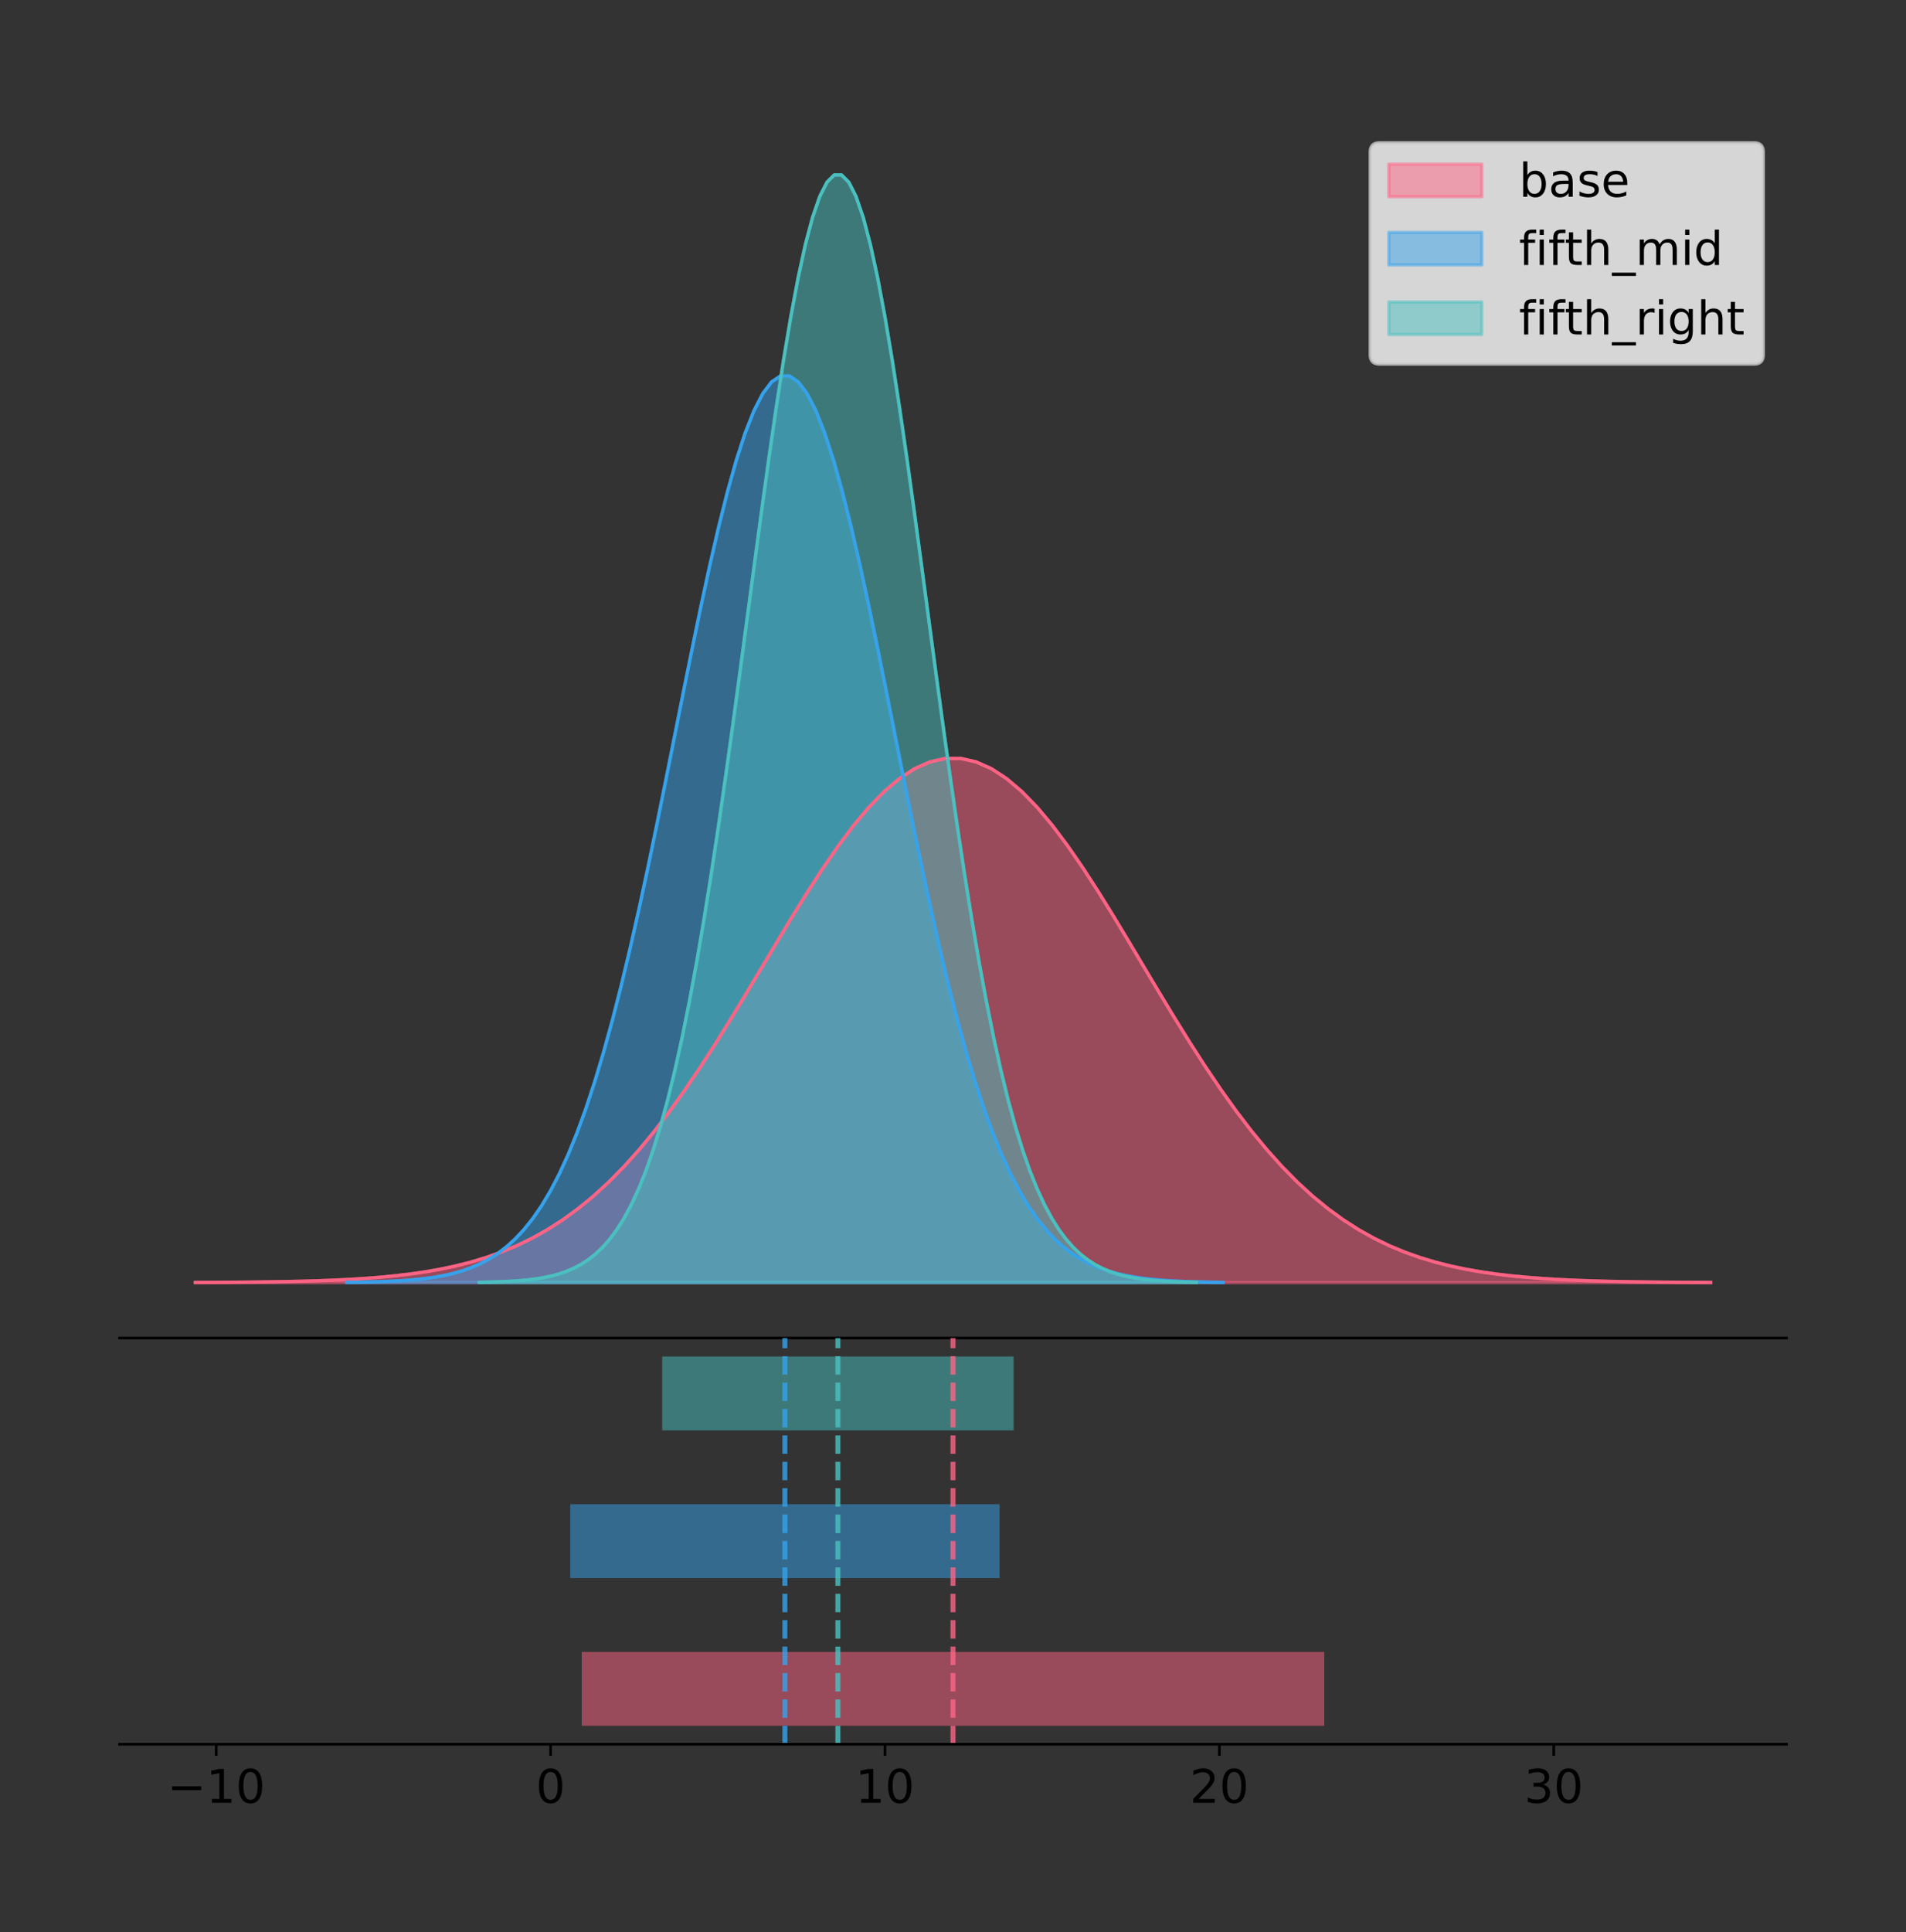 <?xml version="1.0" encoding="utf-8" standalone="no"?>
<!DOCTYPE svg PUBLIC "-//W3C//DTD SVG 1.1//EN"
  "http://www.w3.org/Graphics/SVG/1.1/DTD/svg11.dtd">
<!-- Created with matplotlib (https://matplotlib.org/) -->
<svg height="581.789pt" version="1.1" viewBox="0 0 574.2 581.789" width="574.2pt" xmlns="http://www.w3.org/2000/svg" xmlns:xlink="http://www.w3.org/1999/xlink">
 <rect x="0" y="0" width="574.2" height="581.789" fill="#333333" stroke="none"/>
 <defs>
  <style type="text/css">
*{stroke-linecap:butt;stroke-linejoin:round;}
  </style>
 </defs>
 <g id="figure_1">
  <g id="patch_1">
   <path d="M 0 581.789 
L 574.2 581.789 
L 574.2 0 
L 0 0 
z
" style="fill:none;"/>
  </g>
  <g id="axes_1">
   <g id="patch_2">
    <path d="M 36 402.93 
L 538.2 402.93 
L 538.2 36 
L 36 36 
z
" style="fill:none;"/>
   </g>
   <g id="PolyCollection_1">
    <defs>
     <path d="M 58.827 -195.538 
L 58.827 -195.591 
L 63.439 -195.611 
L 68.05 -195.638 
L 72.662 -195.674 
L 77.274 -195.721 
L 81.885 -195.784 
L 86.497 -195.866 
L 91.108 -195.972 
L 95.72 -196.109 
L 100.331 -196.284 
L 104.943 -196.507 
L 109.555 -196.788 
L 114.166 -197.14 
L 118.778 -197.578 
L 123.389 -198.118 
L 128.001 -198.781 
L 132.612 -199.587 
L 137.224 -200.56 
L 141.836 -201.728 
L 146.447 -203.116 
L 151.059 -204.756 
L 155.67 -206.678 
L 160.282 -208.913 
L 164.893 -211.492 
L 169.505 -214.444 
L 174.117 -217.797 
L 178.728 -221.573 
L 183.34 -225.792 
L 187.951 -230.466 
L 192.563 -235.6 
L 197.174 -241.189 
L 201.786 -247.219 
L 206.398 -253.665 
L 211.009 -260.489 
L 215.621 -267.643 
L 220.232 -275.063 
L 224.844 -282.675 
L 229.455 -290.395 
L 234.067 -298.127 
L 238.679 -305.767 
L 243.29 -313.206 
L 247.902 -320.328 
L 252.513 -327.02 
L 257.125 -333.17 
L 261.736 -338.669 
L 266.348 -343.42 
L 270.96 -347.333 
L 275.571 -350.336 
L 280.183 -352.371 
L 284.794 -353.398 
L 289.406 -353.398 
L 294.017 -352.371 
L 298.629 -350.336 
L 303.24 -347.333 
L 307.852 -343.42 
L 312.464 -338.669 
L 317.075 -333.17 
L 321.687 -327.02 
L 326.298 -320.328 
L 330.91 -313.206 
L 335.521 -305.767 
L 340.133 -298.127 
L 344.745 -290.395 
L 349.356 -282.675 
L 353.968 -275.063 
L 358.579 -267.643 
L 363.191 -260.489 
L 367.802 -253.665 
L 372.414 -247.219 
L 377.026 -241.189 
L 381.637 -235.6 
L 386.249 -230.466 
L 390.86 -225.792 
L 395.472 -221.573 
L 400.083 -217.797 
L 404.695 -214.444 
L 409.307 -211.492 
L 413.918 -208.913 
L 418.53 -206.678 
L 423.141 -204.756 
L 427.753 -203.116 
L 432.364 -201.728 
L 436.976 -200.56 
L 441.588 -199.587 
L 446.199 -198.781 
L 450.811 -198.118 
L 455.422 -197.578 
L 460.034 -197.14 
L 464.645 -196.788 
L 469.257 -196.507 
L 473.869 -196.284 
L 478.48 -196.109 
L 483.092 -195.972 
L 487.703 -195.866 
L 492.315 -195.784 
L 496.926 -195.721 
L 501.538 -195.674 
L 506.15 -195.638 
L 510.761 -195.611 
L 515.373 -195.591 
L 515.373 -195.538 
L 515.373 -195.538 
L 510.761 -195.538 
L 506.15 -195.538 
L 501.538 -195.538 
L 496.926 -195.538 
L 492.315 -195.538 
L 487.703 -195.538 
L 483.092 -195.538 
L 478.48 -195.538 
L 473.869 -195.538 
L 469.257 -195.538 
L 464.645 -195.538 
L 460.034 -195.538 
L 455.422 -195.538 
L 450.811 -195.538 
L 446.199 -195.538 
L 441.588 -195.538 
L 436.976 -195.538 
L 432.364 -195.538 
L 427.753 -195.538 
L 423.141 -195.538 
L 418.53 -195.538 
L 413.918 -195.538 
L 409.307 -195.538 
L 404.695 -195.538 
L 400.083 -195.538 
L 395.472 -195.538 
L 390.86 -195.538 
L 386.249 -195.538 
L 381.637 -195.538 
L 377.026 -195.538 
L 372.414 -195.538 
L 367.802 -195.538 
L 363.191 -195.538 
L 358.579 -195.538 
L 353.968 -195.538 
L 349.356 -195.538 
L 344.745 -195.538 
L 340.133 -195.538 
L 335.521 -195.538 
L 330.91 -195.538 
L 326.298 -195.538 
L 321.687 -195.538 
L 317.075 -195.538 
L 312.464 -195.538 
L 307.852 -195.538 
L 303.24 -195.538 
L 298.629 -195.538 
L 294.017 -195.538 
L 289.406 -195.538 
L 284.794 -195.538 
L 280.183 -195.538 
L 275.571 -195.538 
L 270.96 -195.538 
L 266.348 -195.538 
L 261.736 -195.538 
L 257.125 -195.538 
L 252.513 -195.538 
L 247.902 -195.538 
L 243.29 -195.538 
L 238.679 -195.538 
L 234.067 -195.538 
L 229.455 -195.538 
L 224.844 -195.538 
L 220.232 -195.538 
L 215.621 -195.538 
L 211.009 -195.538 
L 206.398 -195.538 
L 201.786 -195.538 
L 197.174 -195.538 
L 192.563 -195.538 
L 187.951 -195.538 
L 183.34 -195.538 
L 178.728 -195.538 
L 174.117 -195.538 
L 169.505 -195.538 
L 164.893 -195.538 
L 160.282 -195.538 
L 155.67 -195.538 
L 151.059 -195.538 
L 146.447 -195.538 
L 141.836 -195.538 
L 137.224 -195.538 
L 132.612 -195.538 
L 128.001 -195.538 
L 123.389 -195.538 
L 118.778 -195.538 
L 114.166 -195.538 
L 109.555 -195.538 
L 104.943 -195.538 
L 100.331 -195.538 
L 95.72 -195.538 
L 91.108 -195.538 
L 86.497 -195.538 
L 81.885 -195.538 
L 77.274 -195.538 
L 72.662 -195.538 
L 68.05 -195.538 
L 63.439 -195.538 
L 58.827 -195.538 
z
" id="m1581b5d793" style="stroke:#ff6384;stroke-opacity:0.5;"/>
    </defs>
    <g clip-path="url(#p924a8ea432)">
     <use style="fill:#ff6384;fill-opacity:0.5;stroke:#ff6384;stroke-opacity:0.5;" x="0" xlink:href="#m1581b5d793" y="581.789"/>
    </g>
   </g>
   <g id="PolyCollection_2">
    <defs>
     <path d="M 104.478 -195.538 
L 104.478 -195.63 
L 107.144 -195.664 
L 109.81 -195.711 
L 112.477 -195.773 
L 115.143 -195.855 
L 117.809 -195.963 
L 120.476 -196.105 
L 123.142 -196.289 
L 125.808 -196.525 
L 128.475 -196.829 
L 131.141 -197.214 
L 133.807 -197.7 
L 136.473 -198.309 
L 139.14 -199.066 
L 141.806 -200.001 
L 144.472 -201.146 
L 147.139 -202.541 
L 149.805 -204.225 
L 152.471 -206.243 
L 155.138 -208.645 
L 157.804 -211.482 
L 160.47 -214.806 
L 163.136 -218.671 
L 165.803 -223.131 
L 168.469 -228.237 
L 171.135 -234.036 
L 173.802 -240.568 
L 176.468 -247.865 
L 179.134 -255.949 
L 181.801 -264.828 
L 184.467 -274.495 
L 187.133 -284.924 
L 189.799 -296.073 
L 192.466 -307.876 
L 195.132 -320.248 
L 197.798 -333.082 
L 200.465 -346.249 
L 203.131 -359.601 
L 205.797 -372.974 
L 208.464 -386.188 
L 211.13 -399.053 
L 213.796 -411.372 
L 216.462 -422.947 
L 219.129 -433.583 
L 221.795 -443.094 
L 224.461 -451.31 
L 227.128 -458.079 
L 229.794 -463.273 
L 232.46 -466.793 
L 235.127 -468.57 
L 237.793 -468.57 
L 240.459 -466.793 
L 243.125 -463.273 
L 245.792 -458.079 
L 248.458 -451.31 
L 251.124 -443.094 
L 253.791 -433.583 
L 256.457 -422.947 
L 259.123 -411.372 
L 261.79 -399.053 
L 264.456 -386.188 
L 267.122 -372.974 
L 269.788 -359.601 
L 272.455 -346.249 
L 275.121 -333.082 
L 277.787 -320.248 
L 280.454 -307.876 
L 283.12 -296.073 
L 285.786 -284.924 
L 288.453 -274.495 
L 291.119 -264.828 
L 293.785 -255.949 
L 296.451 -247.865 
L 299.118 -240.568 
L 301.784 -234.036 
L 304.45 -228.237 
L 307.117 -223.131 
L 309.783 -218.671 
L 312.449 -214.806 
L 315.116 -211.482 
L 317.782 -208.645 
L 320.448 -206.243 
L 323.114 -204.225 
L 325.781 -202.541 
L 328.447 -201.146 
L 331.113 -200.001 
L 333.78 -199.066 
L 336.446 -198.309 
L 339.112 -197.7 
L 341.779 -197.214 
L 344.445 -196.829 
L 347.111 -196.525 
L 349.777 -196.289 
L 352.444 -196.105 
L 355.11 -195.963 
L 357.776 -195.855 
L 360.443 -195.773 
L 363.109 -195.711 
L 365.775 -195.664 
L 368.442 -195.63 
L 368.442 -195.538 
L 368.442 -195.538 
L 365.775 -195.538 
L 363.109 -195.538 
L 360.443 -195.538 
L 357.776 -195.538 
L 355.11 -195.538 
L 352.444 -195.538 
L 349.777 -195.538 
L 347.111 -195.538 
L 344.445 -195.538 
L 341.779 -195.538 
L 339.112 -195.538 
L 336.446 -195.538 
L 333.78 -195.538 
L 331.113 -195.538 
L 328.447 -195.538 
L 325.781 -195.538 
L 323.114 -195.538 
L 320.448 -195.538 
L 317.782 -195.538 
L 315.116 -195.538 
L 312.449 -195.538 
L 309.783 -195.538 
L 307.117 -195.538 
L 304.45 -195.538 
L 301.784 -195.538 
L 299.118 -195.538 
L 296.451 -195.538 
L 293.785 -195.538 
L 291.119 -195.538 
L 288.453 -195.538 
L 285.786 -195.538 
L 283.12 -195.538 
L 280.454 -195.538 
L 277.787 -195.538 
L 275.121 -195.538 
L 272.455 -195.538 
L 269.788 -195.538 
L 267.122 -195.538 
L 264.456 -195.538 
L 261.79 -195.538 
L 259.123 -195.538 
L 256.457 -195.538 
L 253.791 -195.538 
L 251.124 -195.538 
L 248.458 -195.538 
L 245.792 -195.538 
L 243.125 -195.538 
L 240.459 -195.538 
L 237.793 -195.538 
L 235.127 -195.538 
L 232.46 -195.538 
L 229.794 -195.538 
L 227.128 -195.538 
L 224.461 -195.538 
L 221.795 -195.538 
L 219.129 -195.538 
L 216.462 -195.538 
L 213.796 -195.538 
L 211.13 -195.538 
L 208.464 -195.538 
L 205.797 -195.538 
L 203.131 -195.538 
L 200.465 -195.538 
L 197.798 -195.538 
L 195.132 -195.538 
L 192.466 -195.538 
L 189.799 -195.538 
L 187.133 -195.538 
L 184.467 -195.538 
L 181.801 -195.538 
L 179.134 -195.538 
L 176.468 -195.538 
L 173.802 -195.538 
L 171.135 -195.538 
L 168.469 -195.538 
L 165.803 -195.538 
L 163.136 -195.538 
L 160.47 -195.538 
L 157.804 -195.538 
L 155.138 -195.538 
L 152.471 -195.538 
L 149.805 -195.538 
L 147.139 -195.538 
L 144.472 -195.538 
L 141.806 -195.538 
L 139.14 -195.538 
L 136.473 -195.538 
L 133.807 -195.538 
L 131.141 -195.538 
L 128.475 -195.538 
L 125.808 -195.538 
L 123.142 -195.538 
L 120.476 -195.538 
L 117.809 -195.538 
L 115.143 -195.538 
L 112.477 -195.538 
L 109.81 -195.538 
L 107.144 -195.538 
L 104.478 -195.538 
z
" id="m25924b1ae8" style="stroke:#36a2eb;stroke-opacity:0.5;"/>
    </defs>
    <g clip-path="url(#p924a8ea432)">
     <use style="fill:#36a2eb;fill-opacity:0.5;stroke:#36a2eb;stroke-opacity:0.5;" x="0" xlink:href="#m25924b1ae8" y="581.789"/>
    </g>
   </g>
   <g id="PolyCollection_3">
    <defs>
     <path d="M 144.392 -195.538 
L 144.392 -195.65 
L 146.574 -195.692 
L 148.757 -195.749 
L 150.939 -195.825 
L 153.122 -195.925 
L 155.304 -196.058 
L 157.486 -196.23 
L 159.669 -196.455 
L 161.851 -196.744 
L 164.033 -197.115 
L 166.216 -197.585 
L 168.398 -198.179 
L 170.581 -198.923 
L 172.763 -199.848 
L 174.945 -200.99 
L 177.128 -202.39 
L 179.31 -204.093 
L 181.493 -206.151 
L 183.675 -208.617 
L 185.857 -211.552 
L 188.04 -215.017 
L 190.222 -219.078 
L 192.404 -223.801 
L 194.587 -229.25 
L 196.769 -235.488 
L 198.952 -242.572 
L 201.134 -250.552 
L 203.316 -259.468 
L 205.499 -269.344 
L 207.681 -280.192 
L 209.864 -292.002 
L 212.046 -304.744 
L 214.228 -318.365 
L 216.411 -332.786 
L 218.593 -347.901 
L 220.776 -363.58 
L 222.958 -379.667 
L 225.14 -395.98 
L 227.323 -412.318 
L 229.505 -428.462 
L 231.687 -444.18 
L 233.87 -459.23 
L 236.052 -473.372 
L 238.235 -486.366 
L 240.417 -497.987 
L 242.599 -508.025 
L 244.782 -516.294 
L 246.964 -522.64 
L 249.147 -526.94 
L 251.329 -529.111 
L 253.511 -529.111 
L 255.694 -526.94 
L 257.876 -522.64 
L 260.058 -516.294 
L 262.241 -508.025 
L 264.423 -497.987 
L 266.606 -486.366 
L 268.788 -473.372 
L 270.97 -459.23 
L 273.153 -444.18 
L 275.335 -428.462 
L 277.518 -412.318 
L 279.7 -395.98 
L 281.882 -379.667 
L 284.065 -363.58 
L 286.247 -347.901 
L 288.429 -332.786 
L 290.612 -318.365 
L 292.794 -304.744 
L 294.977 -292.002 
L 297.159 -280.192 
L 299.341 -269.344 
L 301.524 -259.468 
L 303.706 -250.552 
L 305.889 -242.572 
L 308.071 -235.488 
L 310.253 -229.25 
L 312.436 -223.801 
L 314.618 -219.078 
L 316.8 -215.017 
L 318.983 -211.552 
L 321.165 -208.617 
L 323.348 -206.151 
L 325.53 -204.093 
L 327.712 -202.39 
L 329.895 -200.99 
L 332.077 -199.848 
L 334.26 -198.923 
L 336.442 -198.179 
L 338.624 -197.585 
L 340.807 -197.115 
L 342.989 -196.744 
L 345.171 -196.455 
L 347.354 -196.23 
L 349.536 -196.058 
L 351.719 -195.925 
L 353.901 -195.825 
L 356.083 -195.749 
L 358.266 -195.692 
L 360.448 -195.65 
L 360.448 -195.538 
L 360.448 -195.538 
L 358.266 -195.538 
L 356.083 -195.538 
L 353.901 -195.538 
L 351.719 -195.538 
L 349.536 -195.538 
L 347.354 -195.538 
L 345.171 -195.538 
L 342.989 -195.538 
L 340.807 -195.538 
L 338.624 -195.538 
L 336.442 -195.538 
L 334.26 -195.538 
L 332.077 -195.538 
L 329.895 -195.538 
L 327.712 -195.538 
L 325.53 -195.538 
L 323.348 -195.538 
L 321.165 -195.538 
L 318.983 -195.538 
L 316.8 -195.538 
L 314.618 -195.538 
L 312.436 -195.538 
L 310.253 -195.538 
L 308.071 -195.538 
L 305.889 -195.538 
L 303.706 -195.538 
L 301.524 -195.538 
L 299.341 -195.538 
L 297.159 -195.538 
L 294.977 -195.538 
L 292.794 -195.538 
L 290.612 -195.538 
L 288.429 -195.538 
L 286.247 -195.538 
L 284.065 -195.538 
L 281.882 -195.538 
L 279.7 -195.538 
L 277.518 -195.538 
L 275.335 -195.538 
L 273.153 -195.538 
L 270.97 -195.538 
L 268.788 -195.538 
L 266.606 -195.538 
L 264.423 -195.538 
L 262.241 -195.538 
L 260.058 -195.538 
L 257.876 -195.538 
L 255.694 -195.538 
L 253.511 -195.538 
L 251.329 -195.538 
L 249.147 -195.538 
L 246.964 -195.538 
L 244.782 -195.538 
L 242.599 -195.538 
L 240.417 -195.538 
L 238.235 -195.538 
L 236.052 -195.538 
L 233.87 -195.538 
L 231.687 -195.538 
L 229.505 -195.538 
L 227.323 -195.538 
L 225.14 -195.538 
L 222.958 -195.538 
L 220.776 -195.538 
L 218.593 -195.538 
L 216.411 -195.538 
L 214.228 -195.538 
L 212.046 -195.538 
L 209.864 -195.538 
L 207.681 -195.538 
L 205.499 -195.538 
L 203.316 -195.538 
L 201.134 -195.538 
L 198.952 -195.538 
L 196.769 -195.538 
L 194.587 -195.538 
L 192.404 -195.538 
L 190.222 -195.538 
L 188.04 -195.538 
L 185.857 -195.538 
L 183.675 -195.538 
L 181.493 -195.538 
L 179.31 -195.538 
L 177.128 -195.538 
L 174.945 -195.538 
L 172.763 -195.538 
L 170.581 -195.538 
L 168.398 -195.538 
L 166.216 -195.538 
L 164.033 -195.538 
L 161.851 -195.538 
L 159.669 -195.538 
L 157.486 -195.538 
L 155.304 -195.538 
L 153.122 -195.538 
L 150.939 -195.538 
L 148.757 -195.538 
L 146.574 -195.538 
L 144.392 -195.538 
z
" id="mb2403c3a8b" style="stroke:#4bc0c0;stroke-opacity:0.5;"/>
    </defs>
    <g clip-path="url(#p924a8ea432)">
     <use style="fill:#4bc0c0;fill-opacity:0.5;stroke:#4bc0c0;stroke-opacity:0.5;" x="0" xlink:href="#mb2403c3a8b" y="581.789"/>
    </g>
   </g>
   <g id="line2d_1">
    <path clip-path="url(#p924a8ea432)" d="M 58.827 386.198 
L 63.439 386.178 
L 68.05 386.152 
L 72.662 386.116 
L 77.274 386.068 
L 81.885 386.005 
L 86.497 385.924 
L 91.108 385.817 
L 95.72 385.68 
L 100.331 385.505 
L 104.943 385.283 
L 109.555 385.002 
L 114.166 384.65 
L 118.778 384.212 
L 123.389 383.671 
L 128.001 383.009 
L 132.612 382.203 
L 137.224 381.229 
L 141.836 380.062 
L 146.447 378.673 
L 151.059 377.033 
L 155.67 375.111 
L 160.282 372.876 
L 164.893 370.298 
L 169.505 367.345 
L 174.117 363.993 
L 178.728 360.216 
L 183.34 355.997 
L 187.951 351.323 
L 192.563 346.19 
L 197.174 340.601 
L 201.786 334.57 
L 206.398 328.124 
L 211.009 321.3 
L 215.621 314.147 
L 220.232 306.727 
L 224.844 299.114 
L 229.455 291.394 
L 234.067 283.662 
L 238.679 276.022 
L 243.29 268.584 
L 247.902 261.461 
L 252.513 254.769 
L 257.125 248.62 
L 261.736 243.12 
L 266.348 238.37 
L 270.96 234.456 
L 275.571 231.453 
L 280.183 229.418 
L 284.794 228.391 
L 289.406 228.391 
L 294.017 229.418 
L 298.629 231.453 
L 303.24 234.456 
L 307.852 238.37 
L 312.464 243.12 
L 317.075 248.62 
L 321.687 254.769 
L 326.298 261.461 
L 330.91 268.584 
L 335.521 276.022 
L 340.133 283.662 
L 344.745 291.394 
L 349.356 299.114 
L 353.968 306.727 
L 358.579 314.147 
L 363.191 321.3 
L 367.802 328.124 
L 372.414 334.57 
L 377.026 340.601 
L 381.637 346.19 
L 386.249 351.323 
L 390.86 355.997 
L 395.472 360.216 
L 400.083 363.993 
L 404.695 367.345 
L 409.307 370.298 
L 413.918 372.876 
L 418.53 375.111 
L 423.141 377.033 
L 427.753 378.673 
L 432.364 380.062 
L 436.976 381.229 
L 441.588 382.203 
L 446.199 383.009 
L 450.811 383.671 
L 455.422 384.212 
L 460.034 384.65 
L 464.645 385.002 
L 469.257 385.283 
L 473.869 385.505 
L 478.48 385.68 
L 483.092 385.817 
L 487.703 385.924 
L 492.315 386.005 
L 496.926 386.068 
L 501.538 386.116 
L 506.15 386.152 
L 510.761 386.178 
L 515.373 386.198 
" style="fill:none;stroke:#ff6384;stroke-linecap:square;"/>
   </g>
   <g id="line2d_2">
    <path clip-path="url(#p924a8ea432)" d="M 104.478 386.16 
L 107.144 386.125 
L 109.81 386.079 
L 112.477 386.017 
L 115.143 385.934 
L 117.809 385.826 
L 120.476 385.685 
L 123.142 385.501 
L 125.808 385.264 
L 128.475 384.961 
L 131.141 384.576 
L 133.807 384.09 
L 136.473 383.481 
L 139.14 382.724 
L 141.806 381.789 
L 144.472 380.643 
L 147.139 379.249 
L 149.805 377.565 
L 152.471 375.546 
L 155.138 373.144 
L 157.804 370.308 
L 160.47 366.984 
L 163.136 363.118 
L 165.803 358.658 
L 168.469 353.552 
L 171.135 347.753 
L 173.802 341.222 
L 176.468 333.924 
L 179.134 325.84 
L 181.801 316.961 
L 184.467 307.295 
L 187.133 296.865 
L 189.799 285.716 
L 192.466 273.913 
L 195.132 261.541 
L 197.798 248.707 
L 200.465 235.541 
L 203.131 222.188 
L 205.797 208.815 
L 208.464 195.601 
L 211.13 182.736 
L 213.796 170.417 
L 216.462 158.843 
L 219.129 148.207 
L 221.795 138.695 
L 224.461 130.479 
L 227.128 123.71 
L 229.794 118.516 
L 232.46 114.997 
L 235.127 113.22 
L 237.793 113.22 
L 240.459 114.997 
L 243.125 118.516 
L 245.792 123.71 
L 248.458 130.479 
L 251.124 138.695 
L 253.791 148.207 
L 256.457 158.843 
L 259.123 170.417 
L 261.79 182.736 
L 264.456 195.601 
L 267.122 208.815 
L 269.788 222.188 
L 272.455 235.541 
L 275.121 248.707 
L 277.787 261.541 
L 280.454 273.913 
L 283.12 285.716 
L 285.786 296.865 
L 288.453 307.295 
L 291.119 316.961 
L 293.785 325.84 
L 296.451 333.924 
L 299.118 341.222 
L 301.784 347.753 
L 304.45 353.552 
L 307.117 358.658 
L 309.783 363.118 
L 312.449 366.984 
L 315.116 370.308 
L 317.782 373.144 
L 320.448 375.546 
L 323.114 377.565 
L 325.781 379.249 
L 328.447 380.643 
L 331.113 381.789 
L 333.78 382.724 
L 336.446 383.481 
L 339.112 384.09 
L 341.779 384.576 
L 344.445 384.961 
L 347.111 385.264 
L 349.777 385.501 
L 352.444 385.685 
L 355.11 385.826 
L 357.776 385.934 
L 360.443 386.017 
L 363.109 386.079 
L 365.775 386.125 
L 368.442 386.16 
" style="fill:none;stroke:#36a2eb;stroke-linecap:square;"/>
   </g>
   <g id="line2d_3">
    <path clip-path="url(#p924a8ea432)" d="M 144.392 386.139 
L 146.574 386.097 
L 148.757 386.04 
L 150.939 385.965 
L 153.122 385.864 
L 155.304 385.732 
L 157.486 385.559 
L 159.669 385.334 
L 161.851 385.045 
L 164.033 384.675 
L 166.216 384.204 
L 168.398 383.61 
L 170.581 382.867 
L 172.763 381.941 
L 174.945 380.799 
L 177.128 379.399 
L 179.31 377.696 
L 181.493 375.639 
L 183.675 373.172 
L 185.857 370.238 
L 188.04 366.772 
L 190.222 362.711 
L 192.404 357.989 
L 194.587 352.539 
L 196.769 346.301 
L 198.952 339.217 
L 201.134 331.237 
L 203.316 322.322 
L 205.499 312.445 
L 207.681 301.597 
L 209.864 289.787 
L 212.046 277.045 
L 214.228 263.424 
L 216.411 249.004 
L 218.593 233.888 
L 220.776 218.209 
L 222.958 202.123 
L 225.14 185.809 
L 227.323 169.471 
L 229.505 153.327 
L 231.687 137.61 
L 233.87 122.559 
L 236.052 108.418 
L 238.235 95.423 
L 240.417 83.803 
L 242.599 73.765 
L 244.782 65.495 
L 246.964 59.15 
L 249.147 54.85 
L 251.329 52.679 
L 253.511 52.679 
L 255.694 54.85 
L 257.876 59.15 
L 260.058 65.495 
L 262.241 73.765 
L 264.423 83.803 
L 266.606 95.423 
L 268.788 108.418 
L 270.97 122.559 
L 273.153 137.61 
L 275.335 153.327 
L 277.518 169.471 
L 279.7 185.809 
L 281.882 202.123 
L 284.065 218.209 
L 286.247 233.888 
L 288.429 249.004 
L 290.612 263.424 
L 292.794 277.045 
L 294.977 289.787 
L 297.159 301.597 
L 299.341 312.445 
L 301.524 322.322 
L 303.706 331.237 
L 305.889 339.217 
L 308.071 346.301 
L 310.253 352.539 
L 312.436 357.989 
L 314.618 362.711 
L 316.8 366.772 
L 318.983 370.238 
L 321.165 373.172 
L 323.348 375.639 
L 325.53 377.696 
L 327.712 379.399 
L 329.895 380.799 
L 332.077 381.941 
L 334.26 382.867 
L 336.442 383.61 
L 338.624 384.204 
L 340.807 384.675 
L 342.989 385.045 
L 345.171 385.334 
L 347.354 385.559 
L 349.536 385.732 
L 351.719 385.864 
L 353.901 385.965 
L 356.083 386.04 
L 358.266 386.097 
L 360.448 386.139 
" style="fill:none;stroke:#4bc0c0;stroke-linecap:square;"/>
   </g>
   <g id="patch_3">
    <path d="M 36 402.93 
L 538.2 402.93 
" style="fill:none;stroke:#000000;stroke-linecap:square;stroke-linejoin:miter;stroke-width:0.8;"/>
   </g>
   <g id="legend_1">
    <g id="patch_4">
     <path d="M 415.602 109.627 
L 528.4 109.627 
Q 531.2 109.627 531.2 106.827 
L 531.2 45.8 
Q 531.2 43 528.4 43 
L 415.602 43 
Q 412.802 43 412.802 45.8 
L 412.802 106.827 
Q 412.802 109.627 415.602 109.627 
z
" style="fill:#ffffff;opacity:0.8;stroke:#cccccc;stroke-linejoin:miter;"/>
    </g>
    <g id="patch_5">
     <path d="M 418.402 59.238 
L 446.402 59.238 
L 446.402 49.438 
L 418.402 49.438 
z
" style="fill:#ff6384;opacity:0.5;stroke:#ff6384;stroke-linejoin:miter;"/>
    </g>
    <g id="text_1">
     <!-- base -->
     <defs>
      <path d="M 48.688 27.297 
Q 48.688 37.203 44.609 42.844 
Q 40.531 48.484 33.406 48.484 
Q 26.266 48.484 22.188 42.844 
Q 18.109 37.203 18.109 27.297 
Q 18.109 17.391 22.188 11.75 
Q 26.266 6.109 33.406 6.109 
Q 40.531 6.109 44.609 11.75 
Q 48.688 17.391 48.688 27.297 
z
M 18.109 46.391 
Q 20.953 51.266 25.266 53.625 
Q 29.594 56 35.594 56 
Q 45.562 56 51.781 48.094 
Q 58.016 40.188 58.016 27.297 
Q 58.016 14.406 51.781 6.484 
Q 45.562 -1.422 35.594 -1.422 
Q 29.594 -1.422 25.266 0.953 
Q 20.953 3.328 18.109 8.203 
L 18.109 0 
L 9.078 0 
L 9.078 75.984 
L 18.109 75.984 
z
" id="DejaVuSans-98"/>
      <path d="M 34.281 27.484 
Q 23.391 27.484 19.188 25 
Q 14.984 22.516 14.984 16.5 
Q 14.984 11.719 18.141 8.906 
Q 21.297 6.109 26.703 6.109 
Q 34.188 6.109 38.703 11.406 
Q 43.219 16.703 43.219 25.484 
L 43.219 27.484 
z
M 52.203 31.203 
L 52.203 0 
L 43.219 0 
L 43.219 8.297 
Q 40.141 3.328 35.547 0.953 
Q 30.953 -1.422 24.312 -1.422 
Q 15.922 -1.422 10.953 3.297 
Q 6 8.016 6 15.922 
Q 6 25.141 12.172 29.828 
Q 18.359 34.516 30.609 34.516 
L 43.219 34.516 
L 43.219 35.406 
Q 43.219 41.609 39.141 45 
Q 35.062 48.391 27.688 48.391 
Q 23 48.391 18.547 47.266 
Q 14.109 46.141 10.016 43.891 
L 10.016 52.203 
Q 14.938 54.109 19.578 55.047 
Q 24.219 56 28.609 56 
Q 40.484 56 46.344 49.844 
Q 52.203 43.703 52.203 31.203 
z
" id="DejaVuSans-97"/>
      <path d="M 44.281 53.078 
L 44.281 44.578 
Q 40.484 46.531 36.375 47.5 
Q 32.281 48.484 27.875 48.484 
Q 21.188 48.484 17.844 46.438 
Q 14.5 44.391 14.5 40.281 
Q 14.5 37.156 16.891 35.375 
Q 19.281 33.594 26.516 31.984 
L 29.594 31.297 
Q 39.156 29.25 43.188 25.516 
Q 47.219 21.781 47.219 15.094 
Q 47.219 7.469 41.188 3.016 
Q 35.156 -1.422 24.609 -1.422 
Q 20.219 -1.422 15.453 -0.562 
Q 10.688 0.297 5.422 2 
L 5.422 11.281 
Q 10.406 8.688 15.234 7.391 
Q 20.062 6.109 24.812 6.109 
Q 31.156 6.109 34.562 8.281 
Q 37.984 10.453 37.984 14.406 
Q 37.984 18.062 35.516 20.016 
Q 33.062 21.969 24.703 23.781 
L 21.578 24.516 
Q 13.234 26.266 9.516 29.906 
Q 5.812 33.547 5.812 39.891 
Q 5.812 47.609 11.281 51.797 
Q 16.75 56 26.812 56 
Q 31.781 56 36.172 55.266 
Q 40.578 54.547 44.281 53.078 
z
" id="DejaVuSans-115"/>
      <path d="M 56.203 29.594 
L 56.203 25.203 
L 14.891 25.203 
Q 15.484 15.922 20.484 11.062 
Q 25.484 6.203 34.422 6.203 
Q 39.594 6.203 44.453 7.469 
Q 49.312 8.734 54.109 11.281 
L 54.109 2.781 
Q 49.266 0.734 44.188 -0.344 
Q 39.109 -1.422 33.891 -1.422 
Q 20.797 -1.422 13.156 6.188 
Q 5.516 13.812 5.516 26.812 
Q 5.516 40.234 12.766 48.109 
Q 20.016 56 32.328 56 
Q 43.359 56 49.781 48.891 
Q 56.203 41.797 56.203 29.594 
z
M 47.219 32.234 
Q 47.125 39.594 43.094 43.984 
Q 39.062 48.391 32.422 48.391 
Q 24.906 48.391 20.391 44.141 
Q 15.875 39.891 15.188 32.172 
z
" id="DejaVuSans-101"/>
     </defs>
     <g transform="translate(457.602 59.238)scale(0.14 -0.14)">
      <use xlink:href="#DejaVuSans-98"/>
      <use x="63.477" xlink:href="#DejaVuSans-97"/>
      <use x="124.756" xlink:href="#DejaVuSans-115"/>
      <use x="176.855" xlink:href="#DejaVuSans-101"/>
     </g>
    </g>
    <g id="patch_6">
     <path d="M 418.402 79.787 
L 446.402 79.787 
L 446.402 69.987 
L 418.402 69.987 
z
" style="fill:#36a2eb;opacity:0.5;stroke:#36a2eb;stroke-linejoin:miter;"/>
    </g>
    <g id="text_2">
     <!-- fifth_mid -->
     <defs>
      <path d="M 37.109 75.984 
L 37.109 68.5 
L 28.516 68.5 
Q 23.688 68.5 21.797 66.547 
Q 19.922 64.594 19.922 59.516 
L 19.922 54.688 
L 34.719 54.688 
L 34.719 47.703 
L 19.922 47.703 
L 19.922 0 
L 10.891 0 
L 10.891 47.703 
L 2.297 47.703 
L 2.297 54.688 
L 10.891 54.688 
L 10.891 58.5 
Q 10.891 67.625 15.141 71.797 
Q 19.391 75.984 28.609 75.984 
z
" id="DejaVuSans-102"/>
      <path d="M 9.422 54.688 
L 18.406 54.688 
L 18.406 0 
L 9.422 0 
z
M 9.422 75.984 
L 18.406 75.984 
L 18.406 64.594 
L 9.422 64.594 
z
" id="DejaVuSans-105"/>
      <path d="M 18.312 70.219 
L 18.312 54.688 
L 36.812 54.688 
L 36.812 47.703 
L 18.312 47.703 
L 18.312 18.016 
Q 18.312 11.328 20.141 9.422 
Q 21.969 7.516 27.594 7.516 
L 36.812 7.516 
L 36.812 0 
L 27.594 0 
Q 17.188 0 13.234 3.875 
Q 9.281 7.766 9.281 18.016 
L 9.281 47.703 
L 2.688 47.703 
L 2.688 54.688 
L 9.281 54.688 
L 9.281 70.219 
z
" id="DejaVuSans-116"/>
      <path d="M 54.891 33.016 
L 54.891 0 
L 45.906 0 
L 45.906 32.719 
Q 45.906 40.484 42.875 44.328 
Q 39.844 48.188 33.797 48.188 
Q 26.516 48.188 22.312 43.547 
Q 18.109 38.922 18.109 30.906 
L 18.109 0 
L 9.078 0 
L 9.078 75.984 
L 18.109 75.984 
L 18.109 46.188 
Q 21.344 51.125 25.703 53.562 
Q 30.078 56 35.797 56 
Q 45.219 56 50.047 50.172 
Q 54.891 44.344 54.891 33.016 
z
" id="DejaVuSans-104"/>
      <path d="M 50.984 -16.609 
L 50.984 -23.578 
L -0.984 -23.578 
L -0.984 -16.609 
z
" id="DejaVuSans-95"/>
      <path d="M 52 44.188 
Q 55.375 50.25 60.062 53.125 
Q 64.75 56 71.094 56 
Q 79.641 56 84.281 50.016 
Q 88.922 44.047 88.922 33.016 
L 88.922 0 
L 79.891 0 
L 79.891 32.719 
Q 79.891 40.578 77.094 44.375 
Q 74.312 48.188 68.609 48.188 
Q 61.625 48.188 57.562 43.547 
Q 53.516 38.922 53.516 30.906 
L 53.516 0 
L 44.484 0 
L 44.484 32.719 
Q 44.484 40.625 41.703 44.406 
Q 38.922 48.188 33.109 48.188 
Q 26.219 48.188 22.156 43.531 
Q 18.109 38.875 18.109 30.906 
L 18.109 0 
L 9.078 0 
L 9.078 54.688 
L 18.109 54.688 
L 18.109 46.188 
Q 21.188 51.219 25.484 53.609 
Q 29.781 56 35.688 56 
Q 41.656 56 45.828 52.969 
Q 50 49.953 52 44.188 
z
" id="DejaVuSans-109"/>
      <path d="M 45.406 46.391 
L 45.406 75.984 
L 54.391 75.984 
L 54.391 0 
L 45.406 0 
L 45.406 8.203 
Q 42.578 3.328 38.25 0.953 
Q 33.938 -1.422 27.875 -1.422 
Q 17.969 -1.422 11.734 6.484 
Q 5.516 14.406 5.516 27.297 
Q 5.516 40.188 11.734 48.094 
Q 17.969 56 27.875 56 
Q 33.938 56 38.25 53.625 
Q 42.578 51.266 45.406 46.391 
z
M 14.797 27.297 
Q 14.797 17.391 18.875 11.75 
Q 22.953 6.109 30.078 6.109 
Q 37.203 6.109 41.297 11.75 
Q 45.406 17.391 45.406 27.297 
Q 45.406 37.203 41.297 42.844 
Q 37.203 48.484 30.078 48.484 
Q 22.953 48.484 18.875 42.844 
Q 14.797 37.203 14.797 27.297 
z
" id="DejaVuSans-100"/>
     </defs>
     <g transform="translate(457.602 79.787)scale(0.14 -0.14)">
      <use xlink:href="#DejaVuSans-102"/>
      <use x="35.205" xlink:href="#DejaVuSans-105"/>
      <use x="62.988" xlink:href="#DejaVuSans-102"/>
      <use x="98.178" xlink:href="#DejaVuSans-116"/>
      <use x="137.387" xlink:href="#DejaVuSans-104"/>
      <use x="200.766" xlink:href="#DejaVuSans-95"/>
      <use x="250.766" xlink:href="#DejaVuSans-109"/>
      <use x="348.178" xlink:href="#DejaVuSans-105"/>
      <use x="375.961" xlink:href="#DejaVuSans-100"/>
     </g>
    </g>
    <g id="patch_7">
     <path d="M 418.402 100.726 
L 446.402 100.726 
L 446.402 90.926 
L 418.402 90.926 
z
" style="fill:#4bc0c0;opacity:0.5;stroke:#4bc0c0;stroke-linejoin:miter;"/>
    </g>
    <g id="text_3">
     <!-- fifth_right -->
     <defs>
      <path d="M 41.109 46.297 
Q 39.594 47.172 37.812 47.578 
Q 36.031 48 33.891 48 
Q 26.266 48 22.188 43.047 
Q 18.109 38.094 18.109 28.812 
L 18.109 0 
L 9.078 0 
L 9.078 54.688 
L 18.109 54.688 
L 18.109 46.188 
Q 20.953 51.172 25.484 53.578 
Q 30.031 56 36.531 56 
Q 37.453 56 38.578 55.875 
Q 39.703 55.766 41.062 55.516 
z
" id="DejaVuSans-114"/>
      <path d="M 45.406 27.984 
Q 45.406 37.75 41.375 43.109 
Q 37.359 48.484 30.078 48.484 
Q 22.859 48.484 18.828 43.109 
Q 14.797 37.75 14.797 27.984 
Q 14.797 18.266 18.828 12.891 
Q 22.859 7.516 30.078 7.516 
Q 37.359 7.516 41.375 12.891 
Q 45.406 18.266 45.406 27.984 
z
M 54.391 6.781 
Q 54.391 -7.172 48.188 -13.984 
Q 42 -20.797 29.203 -20.797 
Q 24.469 -20.797 20.266 -20.094 
Q 16.062 -19.391 12.109 -17.922 
L 12.109 -9.188 
Q 16.062 -11.328 19.922 -12.344 
Q 23.781 -13.375 27.781 -13.375 
Q 36.625 -13.375 41.016 -8.766 
Q 45.406 -4.156 45.406 5.172 
L 45.406 9.625 
Q 42.625 4.781 38.281 2.391 
Q 33.938 0 27.875 0 
Q 17.828 0 11.672 7.656 
Q 5.516 15.328 5.516 27.984 
Q 5.516 40.672 11.672 48.328 
Q 17.828 56 27.875 56 
Q 33.938 56 38.281 53.609 
Q 42.625 51.219 45.406 46.391 
L 45.406 54.688 
L 54.391 54.688 
z
" id="DejaVuSans-103"/>
     </defs>
     <g transform="translate(457.602 100.726)scale(0.14 -0.14)">
      <use xlink:href="#DejaVuSans-102"/>
      <use x="35.205" xlink:href="#DejaVuSans-105"/>
      <use x="62.988" xlink:href="#DejaVuSans-102"/>
      <use x="98.178" xlink:href="#DejaVuSans-116"/>
      <use x="137.387" xlink:href="#DejaVuSans-104"/>
      <use x="200.766" xlink:href="#DejaVuSans-95"/>
      <use x="250.766" xlink:href="#DejaVuSans-114"/>
      <use x="291.879" xlink:href="#DejaVuSans-105"/>
      <use x="319.662" xlink:href="#DejaVuSans-103"/>
      <use x="383.139" xlink:href="#DejaVuSans-104"/>
      <use x="446.518" xlink:href="#DejaVuSans-116"/>
     </g>
    </g>
   </g>
  </g>
  <g id="axes_2">
   <g id="patch_8">
    <path d="M 36 525.24 
L 538.2 525.24 
L 538.2 402.93 
L 36 402.93 
z
" style="fill:none;"/>
   </g>
   <g id="patch_9">
    <path clip-path="url(#pc0acf126a4)" d="M 175.246 519.68 
L 398.954 519.68 
L 398.954 497.442 
L 175.246 497.442 
z
" style="fill:#ff6384;opacity:0.5;"/>
   </g>
   <g id="patch_10">
    <path clip-path="url(#pc0acf126a4)" d="M 171.789 475.204 
L 301.131 475.204 
L 301.131 452.966 
L 171.789 452.966 
z
" style="fill:#36a2eb;opacity:0.5;"/>
   </g>
   <g id="patch_11">
    <path clip-path="url(#pc0acf126a4)" d="M 199.486 430.728 
L 305.354 430.728 
L 305.354 408.49 
L 199.486 408.49 
z
" style="fill:#4bc0c0;opacity:0.5;"/>
   </g>
   <g id="matplotlib.axis_1">
    <g id="xtick_1">
     <g id="line2d_4">
      <defs>
       <path d="M 0 0 
L 0 3.5 
" id="m0462545085" style="stroke:#000000;stroke-width:0.8;"/>
      </defs>
      <g>
       <use style="stroke:#000000;stroke-width:0.8;" x="65.141" xlink:href="#m0462545085" y="525.24"/>
      </g>
     </g>
     <g id="text_4">
      <!-- −10 -->
      <defs>
       <path d="M 10.594 35.5 
L 73.188 35.5 
L 73.188 27.203 
L 10.594 27.203 
z
" id="DejaVuSans-8722"/>
       <path d="M 12.406 8.297 
L 28.516 8.297 
L 28.516 63.922 
L 10.984 60.406 
L 10.984 69.391 
L 28.422 72.906 
L 38.281 72.906 
L 38.281 8.297 
L 54.391 8.297 
L 54.391 0 
L 12.406 0 
z
" id="DejaVuSans-49"/>
       <path d="M 31.781 66.406 
Q 24.172 66.406 20.328 58.906 
Q 16.5 51.422 16.5 36.375 
Q 16.5 21.391 20.328 13.891 
Q 24.172 6.391 31.781 6.391 
Q 39.453 6.391 43.281 13.891 
Q 47.125 21.391 47.125 36.375 
Q 47.125 51.422 43.281 58.906 
Q 39.453 66.406 31.781 66.406 
z
M 31.781 74.219 
Q 44.047 74.219 50.516 64.516 
Q 56.984 54.828 56.984 36.375 
Q 56.984 17.969 50.516 8.266 
Q 44.047 -1.422 31.781 -1.422 
Q 19.531 -1.422 13.062 8.266 
Q 6.594 17.969 6.594 36.375 
Q 6.594 54.828 13.062 64.516 
Q 19.531 74.219 31.781 74.219 
z
" id="DejaVuSans-48"/>
      </defs>
      <g transform="translate(50.368 542.878)scale(0.14 -0.14)">
       <use xlink:href="#DejaVuSans-8722"/>
       <use x="83.789" xlink:href="#DejaVuSans-49"/>
       <use x="147.412" xlink:href="#DejaVuSans-48"/>
      </g>
     </g>
    </g>
    <g id="xtick_2">
     <g id="line2d_5">
      <g>
       <use style="stroke:#000000;stroke-width:0.8;" x="165.876" xlink:href="#m0462545085" y="525.24"/>
      </g>
     </g>
     <g id="text_5">
      <!-- 0 -->
      <g transform="translate(161.422 542.878)scale(0.14 -0.14)">
       <use xlink:href="#DejaVuSans-48"/>
      </g>
     </g>
    </g>
    <g id="xtick_3">
     <g id="line2d_6">
      <g>
       <use style="stroke:#000000;stroke-width:0.8;" x="266.611" xlink:href="#m0462545085" y="525.24"/>
      </g>
     </g>
     <g id="text_6">
      <!-- 10 -->
      <g transform="translate(257.703 542.878)scale(0.14 -0.14)">
       <use xlink:href="#DejaVuSans-49"/>
       <use x="63.623" xlink:href="#DejaVuSans-48"/>
      </g>
     </g>
    </g>
    <g id="xtick_4">
     <g id="line2d_7">
      <g>
       <use style="stroke:#000000;stroke-width:0.8;" x="367.345" xlink:href="#m0462545085" y="525.24"/>
      </g>
     </g>
     <g id="text_7">
      <!-- 20 -->
      <defs>
       <path d="M 19.188 8.297 
L 53.609 8.297 
L 53.609 0 
L 7.328 0 
L 7.328 8.297 
Q 12.938 14.109 22.625 23.891 
Q 32.328 33.688 34.812 36.531 
Q 39.547 41.844 41.422 45.531 
Q 43.312 49.219 43.312 52.781 
Q 43.312 58.594 39.234 62.25 
Q 35.156 65.922 28.609 65.922 
Q 23.969 65.922 18.812 64.312 
Q 13.672 62.703 7.812 59.422 
L 7.812 69.391 
Q 13.766 71.781 18.938 73 
Q 24.125 74.219 28.422 74.219 
Q 39.75 74.219 46.484 68.547 
Q 53.219 62.891 53.219 53.422 
Q 53.219 48.922 51.531 44.891 
Q 49.859 40.875 45.406 35.406 
Q 44.188 33.984 37.641 27.219 
Q 31.109 20.453 19.188 8.297 
z
" id="DejaVuSans-50"/>
      </defs>
      <g transform="translate(358.438 542.878)scale(0.14 -0.14)">
       <use xlink:href="#DejaVuSans-50"/>
       <use x="63.623" xlink:href="#DejaVuSans-48"/>
      </g>
     </g>
    </g>
    <g id="xtick_5">
     <g id="line2d_8">
      <g>
       <use style="stroke:#000000;stroke-width:0.8;" x="468.08" xlink:href="#m0462545085" y="525.24"/>
      </g>
     </g>
     <g id="text_8">
      <!-- 30 -->
      <defs>
       <path d="M 40.578 39.312 
Q 47.656 37.797 51.625 33 
Q 55.609 28.219 55.609 21.188 
Q 55.609 10.406 48.188 4.484 
Q 40.766 -1.422 27.094 -1.422 
Q 22.516 -1.422 17.656 -0.516 
Q 12.797 0.391 7.625 2.203 
L 7.625 11.719 
Q 11.719 9.328 16.594 8.109 
Q 21.484 6.891 26.812 6.891 
Q 36.078 6.891 40.938 10.547 
Q 45.797 14.203 45.797 21.188 
Q 45.797 27.641 41.281 31.266 
Q 36.766 34.906 28.719 34.906 
L 20.219 34.906 
L 20.219 43.016 
L 29.109 43.016 
Q 36.375 43.016 40.234 45.922 
Q 44.094 48.828 44.094 54.297 
Q 44.094 59.906 40.109 62.906 
Q 36.141 65.922 28.719 65.922 
Q 24.656 65.922 20.016 65.031 
Q 15.375 64.156 9.812 62.312 
L 9.812 71.094 
Q 15.438 72.656 20.344 73.438 
Q 25.25 74.219 29.594 74.219 
Q 40.828 74.219 47.359 69.109 
Q 53.906 64.016 53.906 55.328 
Q 53.906 49.266 50.438 45.094 
Q 46.969 40.922 40.578 39.312 
z
" id="DejaVuSans-51"/>
      </defs>
      <g transform="translate(459.172 542.878)scale(0.14 -0.14)">
       <use xlink:href="#DejaVuSans-51"/>
       <use x="63.623" xlink:href="#DejaVuSans-48"/>
      </g>
     </g>
    </g>
   </g>
   <g id="line2d_9">
    <path clip-path="url(#pc0acf126a4)" d="M 287.1 525.24 
L 287.1 402.93 
" style="fill:none;stroke:#ff6384;stroke-dasharray:5.55,2.4;stroke-dashoffset:0;stroke-opacity:0.8;stroke-width:1.5;"/>
   </g>
   <g id="line2d_10">
    <path clip-path="url(#pc0acf126a4)" d="M 236.46 525.24 
L 236.46 402.93 
" style="fill:none;stroke:#36a2eb;stroke-dasharray:5.55,2.4;stroke-dashoffset:0;stroke-opacity:0.8;stroke-width:1.5;"/>
   </g>
   <g id="line2d_11">
    <path clip-path="url(#pc0acf126a4)" d="M 252.42 525.24 
L 252.42 402.93 
" style="fill:none;stroke:#4bc0c0;stroke-dasharray:5.55,2.4;stroke-dashoffset:0;stroke-opacity:0.8;stroke-width:1.5;"/>
   </g>
   <g id="patch_12">
    <path d="M 36 525.24 
L 538.2 525.24 
" style="fill:none;stroke:#000000;stroke-linecap:square;stroke-linejoin:miter;stroke-width:0.8;"/>
   </g>
  </g>
 </g>
 <defs>
  <clipPath id="p924a8ea432">
   <rect height="366.93" width="502.2" x="36" y="36"/>
  </clipPath>
  <clipPath id="pc0acf126a4">
   <rect height="122.31" width="502.2" x="36" y="402.93"/>
  </clipPath>
 </defs>
</svg>
